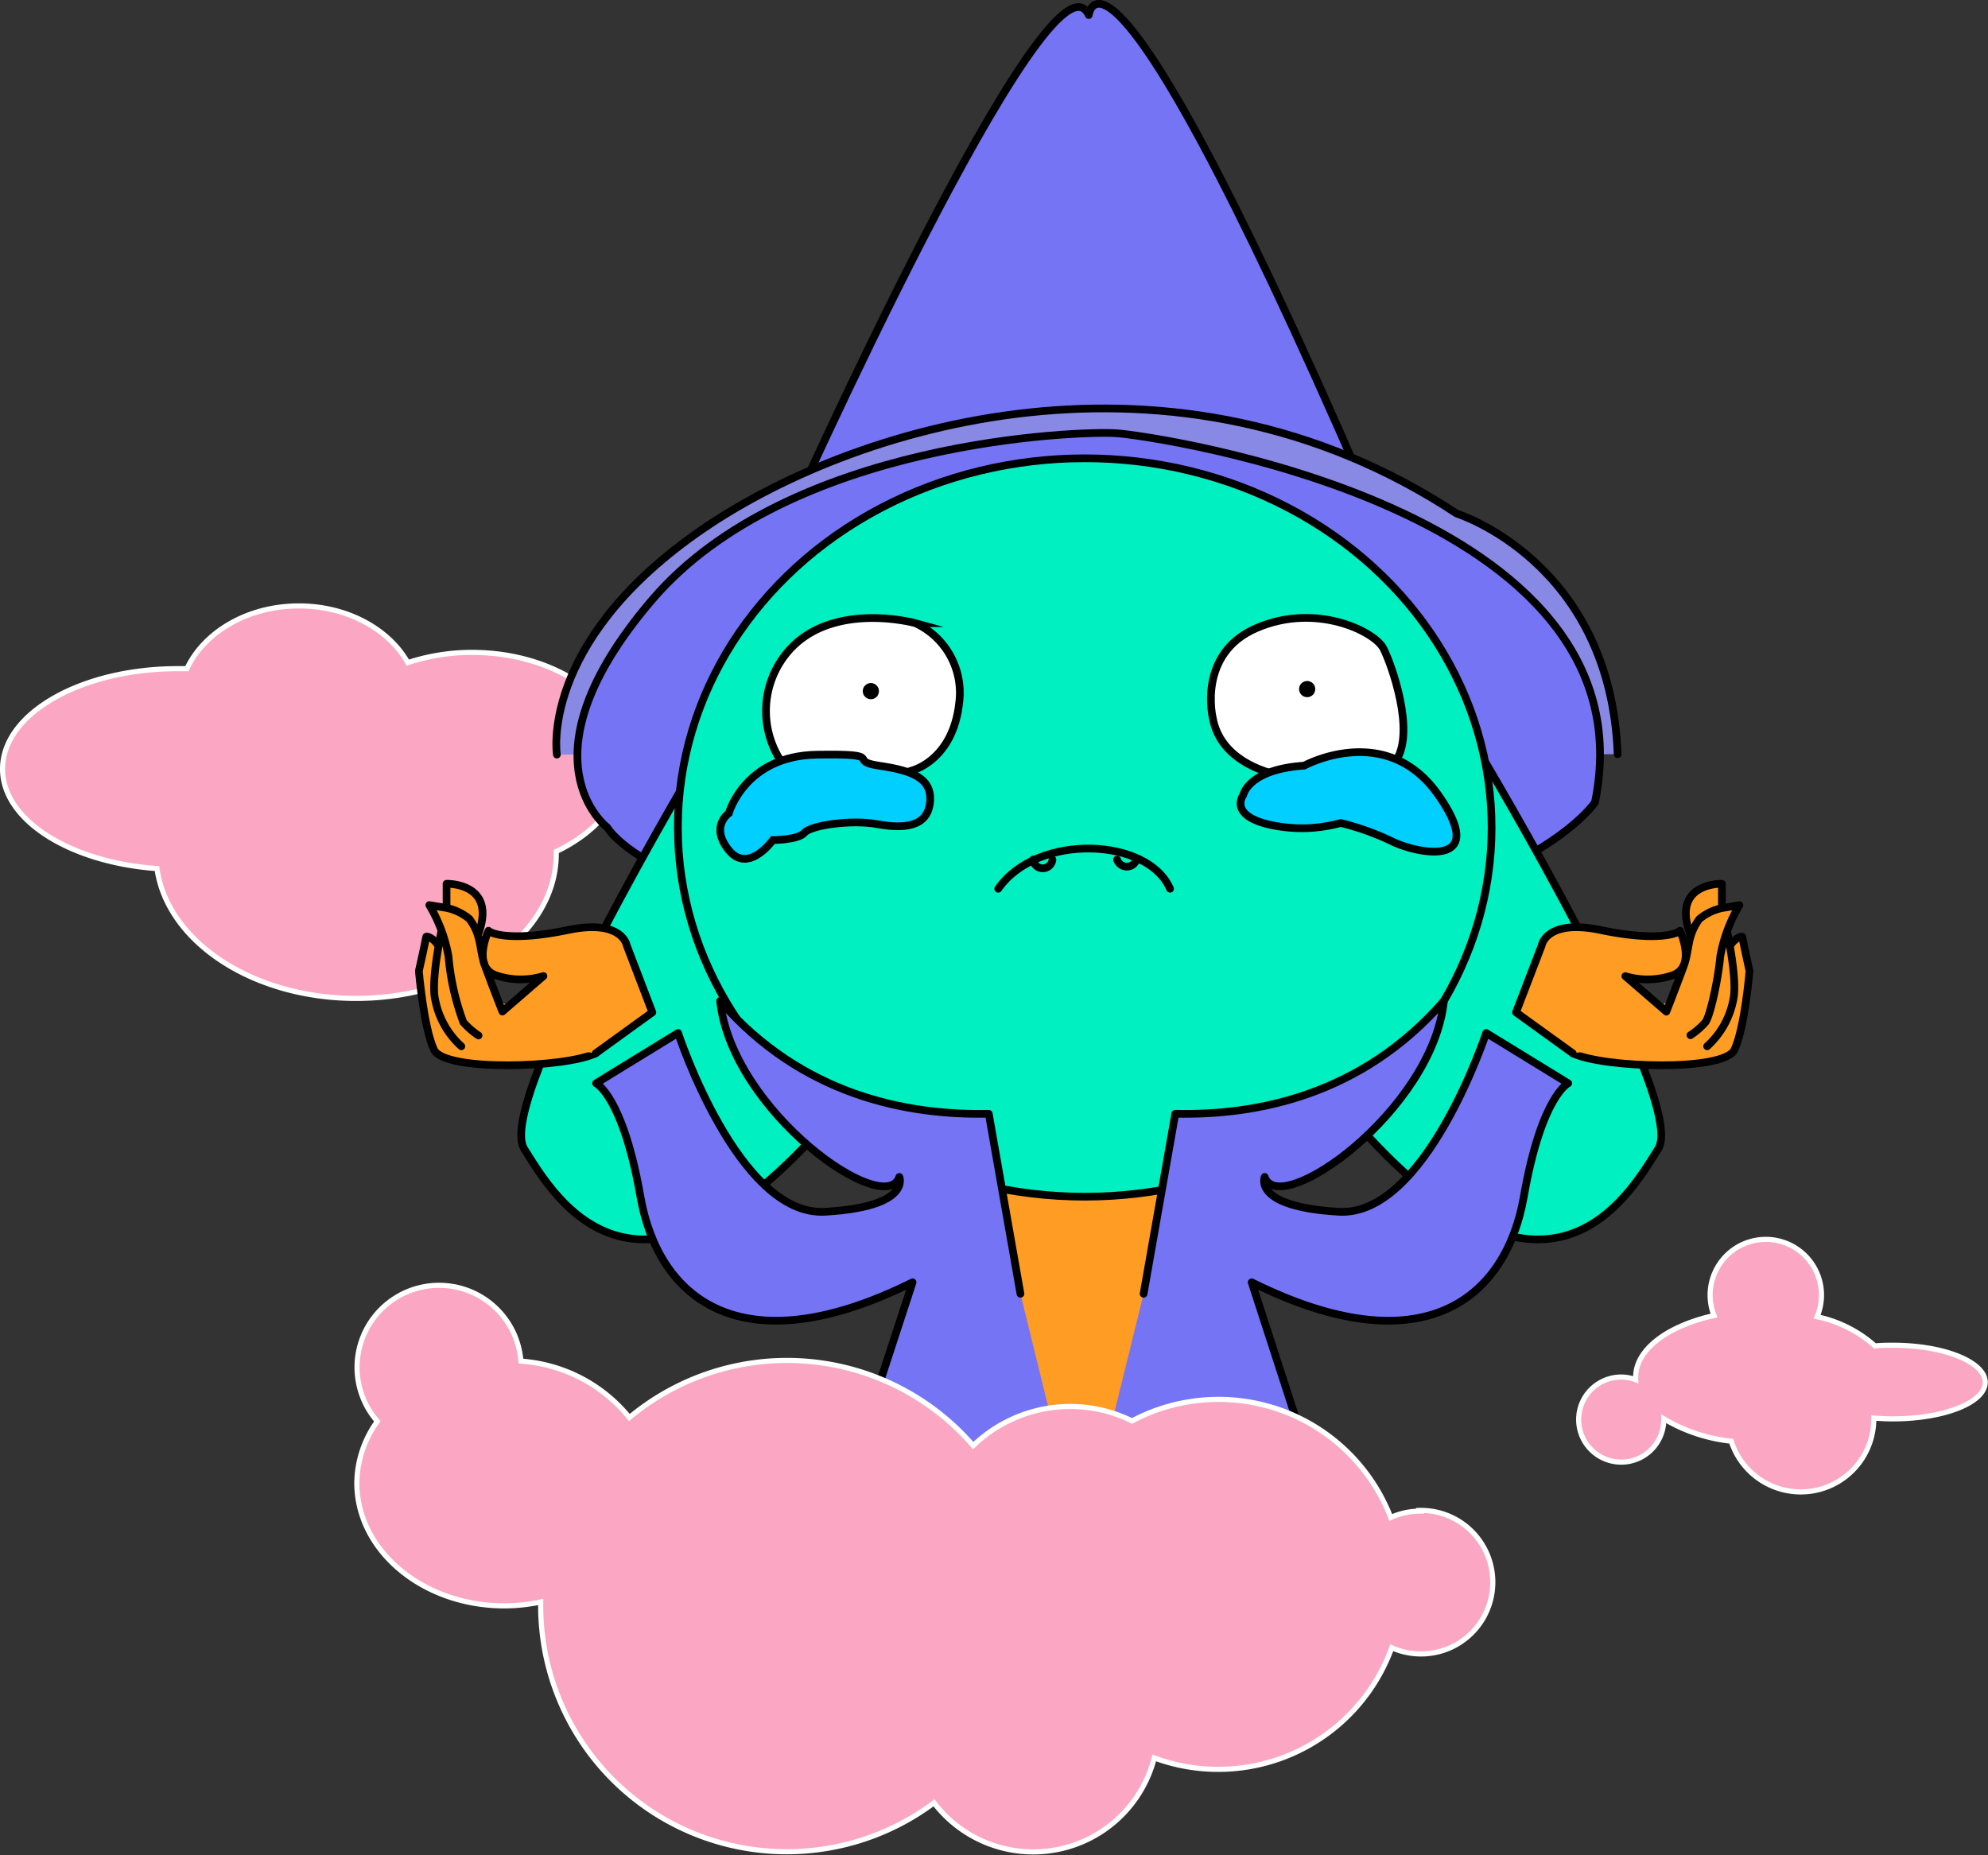 <svg id="Livello_1" data-name="Livello 1" xmlns="http://www.w3.org/2000/svg" viewBox="0 0 193.88 180.94"><rect x="0" y="0" width="193.88" height="180.94" fill="#333333" stroke="none"/><defs><style>.cls-1{fill:#fba6c3;stroke:#fff;stroke-width:0.5px;}.cls-2{fill:#ff9c23;}.cls-2,.cls-3,.cls-4,.cls-5,.cls-6,.cls-7,.cls-8{stroke:#000;stroke-linecap:round;stroke-width:0.75px;}.cls-2,.cls-3,.cls-4,.cls-5{stroke-linejoin:round;}.cls-3{fill:#7474f4;}.cls-4{fill:#8888e5;}.cls-5{fill:#00f0c1;}.cls-6{fill:#fff;}.cls-6,.cls-7,.cls-8{stroke-miterlimit:10;}.cls-7{fill:#00cfff;}.cls-8{fill:none;}</style></defs><path class="cls-1" d="M61,74.2C61,68.37,54.26,63.63,46,63.63a20.08,20.08,0,0,0-6.23,1c-1.84-3.26-5.9-5.53-10.62-5.53-5,0-9.25,2.55-10.92,6.12l-.76,0C8,65.18.25,69.56.25,75c0,5,6.57,9.11,15.06,9.72,1,7.11,9.31,12.66,19.42,12.66,10.78,0,19.52-6.32,19.52-14.1,0-.08,0-.15,0-.23C58.28,81.13,61,77.89,61,74.2Z" transform="translate(0 0)"/><polygon class="cls-2" points="90.71 104.01 88.58 144.41 100.75 152.35 120.99 145.81 120.99 102.05 90.71 104.01"/><path class="cls-3" d="M76.67,51.11S102.51-6.64,106.18,1.47c0,0,1.7-14.1,32.3,58.81Z" transform="translate(0 0)"/><path class="cls-4" d="M54.31,73.6S52.59,62.9,67.83,52.09s46.72-20.15,74.23-2c0,0,15,4.68,15.7,23.47" transform="translate(0 0)"/><path class="cls-3" d="M59.23,80.71S50.33,74,63.62,58.48,105.33,42,108.94,42.26s52.51,7.28,46.61,36c0,0-9,13.57-49.82,13.13S59.23,80.71,59.23,80.71Z" transform="translate(0 0)"/><path class="cls-5" d="M68.56,73.36s-20.39,34-17.44,38.69S62.33,131.43,82,107.87Z" transform="translate(0 0)"/><path class="cls-5" d="M144.28,73.36s20.39,34,17.44,38.69-11.21,19.38-30.89-4.18Z" transform="translate(0 0)"/><ellipse class="cls-5" cx="105.79" cy="80.71" rx="39.68" ry="36.01"/><path class="cls-2" d="M43.35,94.71c0-3-1.8-3.53-1.8-3.32s-.7,3.32-.7,3.32.47,5.54,1.48,7.68,12.77,1.78,15.76.35" transform="translate(0 0)"/><path class="cls-2" d="M47.64,100.73s-2.49-5.12-.9-9.89-3.19-4.64-3.19-4.64v2.35s-1.66,6.65-1.1,9a8.18,8.18,0,0,0,2.54,4.5" transform="translate(0 0)"/><path class="cls-2" d="M58.09,102.74l5.53-4-2.49-6.51s-.41-2.63-5.74-1.52-7.41.41-7.75.07c0,0-1.66,3.53.76,4.36A7.59,7.59,0,0,0,53,95.2L49,98.66s-.8-2-1.67-4.37c-.64-1.73-.29-2.94-1.55-4.66a5.1,5.1,0,0,0-2.25-1.08l-1.66-.27a14.75,14.75,0,0,1,1.87,5,24.39,24.39,0,0,0,1.45,6.43A7.55,7.55,0,0,0,46.67,101" transform="translate(0 0)"/><path class="cls-2" d="M168.13,94.71c0-3,1.8-3.53,1.8-3.32s.69,3.32.69,3.32-.46,5.54-1.47,7.68-12.77,1.78-15.76.35" transform="translate(0 0)"/><path class="cls-2" d="M163.84,100.73s2.49-5.12.9-9.89,3.19-4.64,3.19-4.64v2.35s1.66,6.65,1.1,9a8.18,8.18,0,0,1-2.54,4.5" transform="translate(0 0)"/><path class="cls-2" d="M153.39,102.74l-5.54-4,2.5-6.51s.41-2.63,5.74-1.52,7.41.41,7.75.07c0,0,1.66,3.53-.76,4.36a7.59,7.59,0,0,1-4.57.07l4,3.46s.79-2,1.67-4.37c.64-1.73.29-2.94,1.55-4.66a5.1,5.1,0,0,1,2.25-1.08l1.66-.27a14.75,14.75,0,0,0-1.87,5c-.21,2.28-1,5.88-1.46,6.43a7.29,7.29,0,0,1-1.45,1.25" transform="translate(0 0)"/><path class="cls-6" d="M76.07,74.09a8.92,8.92,0,0,1,.71-10.46c4.28-5.11,12.49-2.85,12.49-2.85a7.48,7.48,0,0,1,4.28,7.72c-.6,5.71-4.64,6.66-4.64,6.66S80.35,78.37,76.07,74.09Z" transform="translate(0 0)"/><path class="cls-6" d="M71.08,79.32" transform="translate(0 0)"/><path class="cls-7" d="M71.08,79.32s1.54-5.59,8.56-5.71,2.85.6,6.06,1.07,5.23,1.19,5,3.57-2.49,2.62-5.11,2.14-6.54.12-7.13.83-3.09.72-3.09.72-2.38,3.33-4.28,1S71.08,79.32,71.08,79.32Z" transform="translate(0 0)"/><path class="cls-6" d="M118.28,70.05s-1.55-6.3,4.28-8.8,11.53.36,12.36,2,3.06,8,1.29,10.83S119.7,77.78,118.28,70.05Z" transform="translate(0 0)"/><path class="cls-8" d="M97.35,86.69c3.81-5.47,14.63-5,16.76,0" transform="translate(0 0)"/><path class="cls-8" d="M102.64,83.84a.95.95,0,0,1-1.89,0" transform="translate(0 0)"/><path class="cls-8" d="M110.84,83.84a1,1,0,0,1-1.9,0" transform="translate(0 0)"/><circle cx="84.93" cy="67.41" r="0.79"/><circle cx="127.48" cy="67.21" r="0.79"/><path class="cls-3" d="M105.94,152.35c-11,4.18-22.88-9.09-22.88-9.09L89,125.07c-16.83,8.36-24.82,1.48-26.54-8.35s-4.33-11.06-4.33-11.06l8-4.91S72,118.68,80.47,118.19s7.24-3.4,7.24-3.4c-1.4,4.15-16.35-6.44-17.48-17.16,8,9.25,18.35,11.18,26.2,11l3.09,17.56" transform="translate(0 0)"/><path class="cls-3" d="M105.09,152.35c11,4.18,22.88-9.09,22.88-9.09l-5.9-18.19c16.83,8.36,24.82,1.48,26.54-8.35s4.33-11.06,4.33-11.06l-8-4.91s-5.9,17.93-14.37,17.44-7.23-3.4-7.23-3.4c1.4,4.15,16.35-6.44,17.48-17.16-8.06,9.25-18.35,11.18-26.2,11l-3.09,17.56" transform="translate(0 0)"/><path class="cls-7" d="M121.25,77.54s.47-2.5,5.94-2.86c0,0,8-4.39,13.08,2.86s-2.14,5.7-4.52,4.52a25.54,25.54,0,0,0-5-1.79,14.33,14.33,0,0,1-7.13.12C119.82,79.44,121.25,77.54,121.25,77.54Z" transform="translate(0 0)"/><path class="cls-1" d="M184.63,131.21c-.6,0-1.2,0-1.77.07a12.26,12.26,0,0,0-5.65-2.85,5.35,5.35,0,0,0,.43-2.12,5.43,5.43,0,1,0-10.48,2c-4.48,1-7.64,3.28-7.64,6a2.06,2.06,0,0,0,0,.26,4.1,4.1,0,0,0-1.41-.26,4.15,4.15,0,1,0,4.15,4.15s0,0,0-.08a16.15,16.15,0,0,0,6.58,2.19,7.12,7.12,0,0,0,13.9-2.18v-.08c.61.05,1.23.08,1.87.08,5,0,9-1.6,9-3.57S189.6,131.21,184.63,131.21Z" transform="translate(0 0)"/><path class="cls-1" d="M138.5,147.39a6.91,6.91,0,0,0-2.87.62,18,18,0,0,0-25.23-9.42A13.63,13.63,0,0,0,94.91,141a24,24,0,0,0-33.53-2.74,14.94,14.94,0,0,0-10.58-5.5,8,8,0,1,0-14,5.87,10.44,10.44,0,0,0-2,6c0,6.62,6.44,12,14.39,12a17.14,17.14,0,0,0,3.54-.38c0,.12,0,.25,0,.38a24,24,0,0,0,38.36,19.21,12.18,12.18,0,0,0,21.48-4.38,18,18,0,0,0,23.16-10.75,7,7,0,1,0,2.74-13.39Z" transform="translate(0 0)"/></svg>